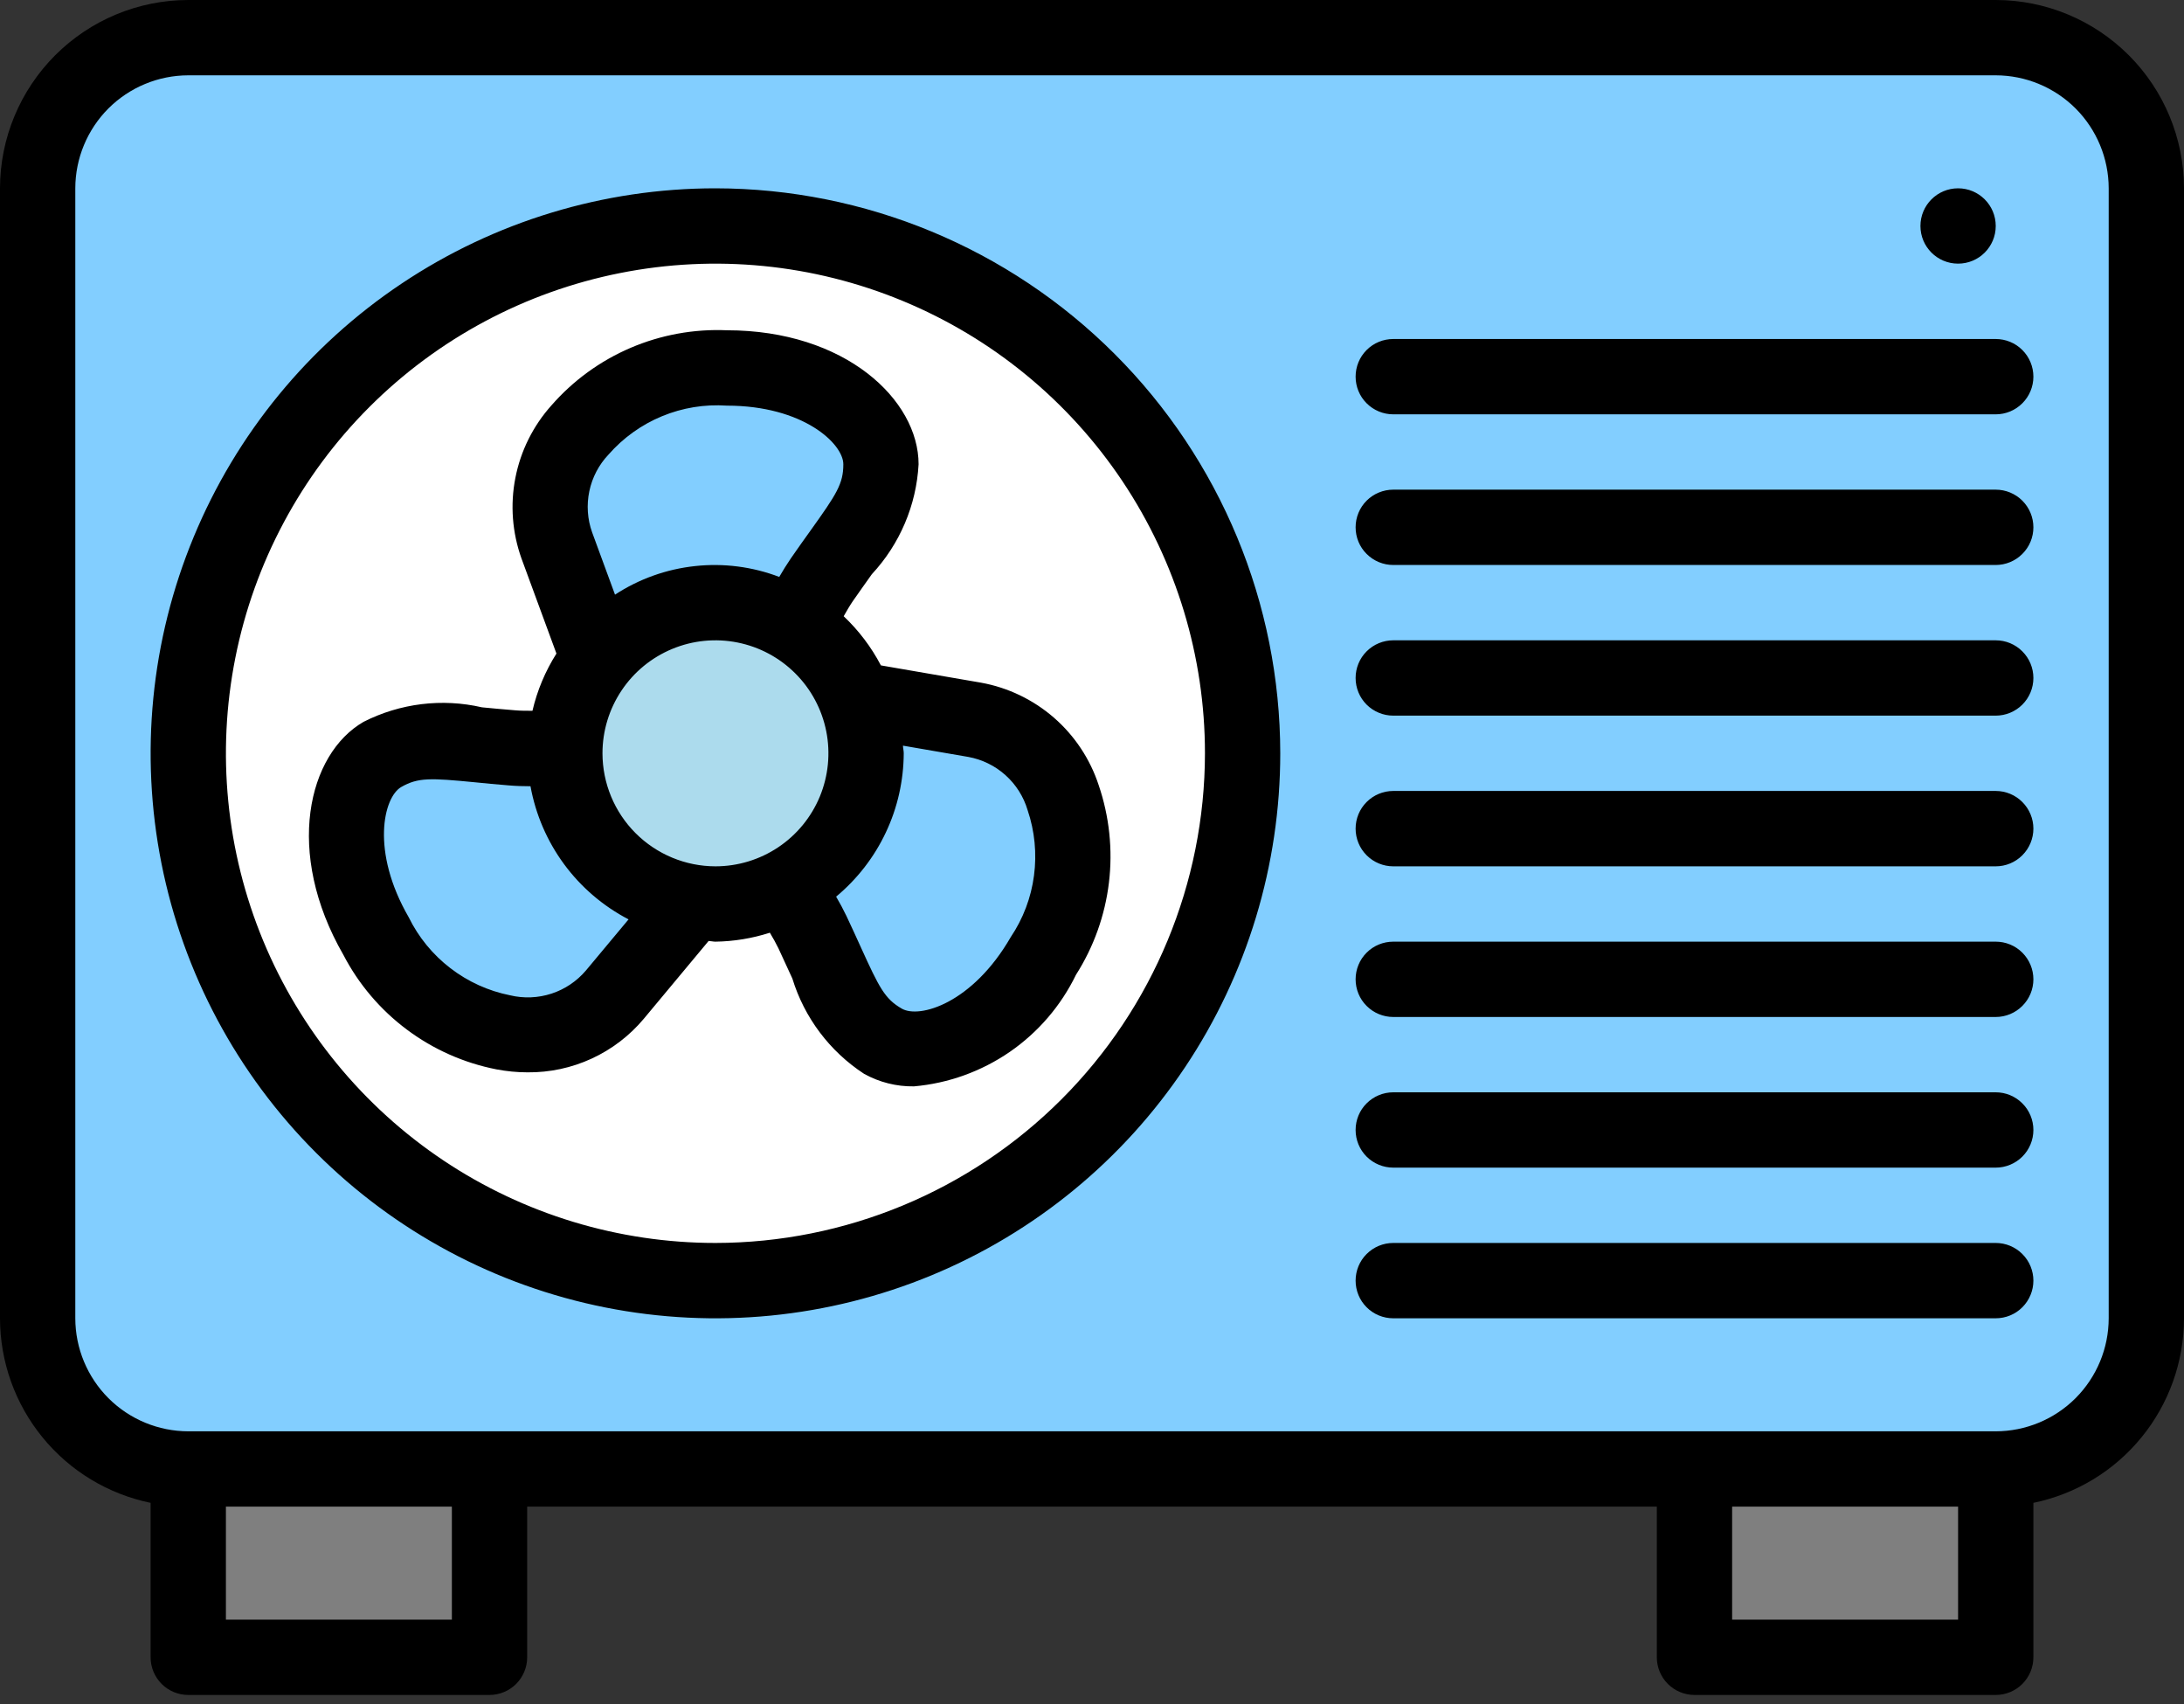 <svg width="50" height="39" viewBox="0 0 50 39" fill="none" xmlns="http://www.w3.org/2000/svg">
<rect x="0" y="0" width="50" height="39" fill="#333333" stroke="none"/>
<path d="M45.69 0.862H4.31C2.406 0.862 0.862 2.406 0.862 4.31V30.172C0.862 32.077 2.406 33.621 4.31 33.621H45.69C47.594 33.621 49.138 32.077 49.138 30.172V4.31C49.138 2.406 47.594 0.862 45.69 0.862Z" fill="#82CEFF"/>
<path d="M38.793 33.621H45.69V37.931H38.793V33.621ZM11.207 37.931H4.31V33.621H11.207V37.931Z" fill="#7F7F7F"/>
<path d="M16.379 29.31C23.045 29.31 28.448 23.907 28.448 17.241C28.448 10.576 23.045 5.172 16.379 5.172C9.714 5.172 4.31 10.576 4.31 17.241C4.31 23.907 9.714 29.31 16.379 29.31Z" fill="white"/>
<path d="M16.641 8.421C16.009 8.385 15.378 8.495 14.795 8.741C14.212 8.987 13.694 9.363 13.278 9.841C12.957 10.191 12.738 10.622 12.644 11.088C12.551 11.555 12.586 12.037 12.748 12.485L14.498 17.241H17.903V15.431C18.044 14.653 18.355 13.916 18.815 13.272C19.729 11.949 20.168 11.531 20.168 10.626C20.168 9.614 18.846 8.421 16.641 8.421Z" fill="#82CEFF"/>
<path d="M8.61 21.425C8.895 21.99 9.306 22.482 9.81 22.863C10.315 23.245 10.9 23.506 11.521 23.627C11.985 23.73 12.468 23.704 12.918 23.552C13.369 23.4 13.769 23.128 14.076 22.765L17.321 18.872L15.617 15.922L14.05 16.828C13.306 17.095 12.511 17.194 11.724 17.118C10.122 16.989 9.539 16.816 8.755 17.268C7.879 17.773 7.508 19.515 8.61 21.425Z" fill="#82CEFF"/>
<path d="M23.887 21.878C24.233 21.349 24.454 20.747 24.532 20.12C24.611 19.492 24.544 18.855 24.339 18.257C24.196 17.803 23.932 17.397 23.575 17.083C23.219 16.769 22.783 16.558 22.315 16.474L17.321 15.611L15.617 18.56L17.184 19.465C17.788 19.977 18.271 20.615 18.599 21.334C19.289 22.787 19.43 23.378 20.214 23.831C21.09 24.337 22.784 23.788 23.887 21.878Z" fill="#82CEFF"/>
<path d="M16.379 20.69C18.284 20.69 19.828 19.146 19.828 17.241C19.828 15.337 18.284 13.793 16.379 13.793C14.475 13.793 12.931 15.337 12.931 17.241C12.931 19.146 14.475 20.69 16.379 20.69Z" fill="#ACDBED"/>
<path d="M45.69 0H4.31C3.168 0.001 2.072 0.456 1.264 1.264C0.456 2.072 0.001 3.168 0 4.31V30.172C0.001 31.166 0.345 32.128 0.973 32.897C1.601 33.667 2.475 34.196 3.448 34.396V37.931C3.448 38.16 3.539 38.379 3.701 38.541C3.862 38.702 4.082 38.793 4.31 38.793H11.207C11.435 38.793 11.655 38.702 11.816 38.541C11.978 38.379 12.069 38.16 12.069 37.931V34.483H37.931V37.931C37.931 38.16 38.022 38.379 38.184 38.541C38.345 38.702 38.565 38.793 38.793 38.793H45.69C45.918 38.793 46.138 38.702 46.299 38.541C46.461 38.379 46.552 38.16 46.552 37.931V34.396C47.525 34.196 48.399 33.667 49.027 32.897C49.655 32.128 49.999 31.166 50 30.172V4.31C49.999 3.168 49.544 2.072 48.736 1.264C47.928 0.456 46.832 0.001 45.69 0ZM10.345 37.069H5.172V34.483H10.345V37.069ZM39.655 37.069V34.483H44.828V37.069H39.655ZM48.276 30.172C48.275 30.858 48.002 31.515 47.518 32C47.033 32.485 46.375 32.758 45.69 32.759H4.31C3.625 32.758 2.967 32.485 2.482 32C1.998 31.515 1.725 30.858 1.724 30.172V4.31C1.725 3.625 1.998 2.967 2.482 2.482C2.967 1.998 3.625 1.725 4.31 1.724H45.69C46.375 1.725 47.033 1.998 47.518 2.482C48.002 2.967 48.275 3.625 48.276 4.31V30.172Z" fill="black"/>
<path d="M16.379 4.31C13.822 4.31 11.322 5.069 9.195 6.49C7.069 7.91 5.411 9.93 4.433 12.293C3.454 14.656 3.198 17.256 3.697 19.764C4.196 22.273 5.427 24.577 7.236 26.385C9.044 28.193 11.348 29.425 13.857 29.924C16.365 30.423 18.965 30.167 21.328 29.188C23.691 28.209 25.71 26.552 27.131 24.425C28.552 22.299 29.31 19.799 29.31 17.241C29.307 13.813 27.943 10.526 25.519 8.102C23.095 5.678 19.808 4.314 16.379 4.31ZM16.379 28.448C14.163 28.448 11.996 27.791 10.153 26.56C8.31 25.328 6.874 23.578 6.025 21.53C5.177 19.482 4.955 17.229 5.388 15.055C5.82 12.881 6.888 10.884 8.455 9.317C10.022 7.75 12.019 6.682 14.193 6.25C16.367 5.817 18.62 6.039 20.668 6.888C22.716 7.736 24.466 9.172 25.698 11.015C26.929 12.858 27.586 15.025 27.586 17.241C27.583 20.213 26.401 23.061 24.3 25.162C22.199 27.263 19.351 28.445 16.379 28.448Z" fill="black"/>
<path d="M20.167 15.229C19.947 14.809 19.659 14.429 19.315 14.104C19.384 13.983 19.453 13.863 19.522 13.762C19.684 13.529 19.83 13.326 19.96 13.142C20.6 12.454 20.979 11.564 21.03 10.626C21.03 9.152 19.353 7.559 16.641 7.559C15.886 7.526 15.132 7.664 14.437 7.961C13.741 8.259 13.122 8.709 12.624 9.279C12.205 9.747 11.919 10.32 11.799 10.937C11.678 11.553 11.727 12.191 11.939 12.783L12.739 14.958C12.484 15.361 12.298 15.804 12.19 16.268C12.053 16.268 11.916 16.268 11.795 16.257C11.511 16.235 11.26 16.21 11.035 16.189C10.12 15.978 9.161 16.096 8.323 16.521C7.047 17.258 6.509 19.509 7.863 21.857C8.212 22.528 8.708 23.111 9.314 23.564C9.919 24.017 10.619 24.328 11.361 24.474C11.597 24.519 11.837 24.543 12.077 24.543C12.583 24.548 13.085 24.441 13.545 24.229C14.005 24.017 14.413 23.706 14.739 23.317L16.223 21.536C16.276 21.538 16.326 21.552 16.379 21.552C16.802 21.546 17.222 21.477 17.625 21.347C17.697 21.468 17.766 21.59 17.821 21.704C17.941 21.96 18.047 22.19 18.14 22.396C18.415 23.292 18.996 24.064 19.782 24.577C20.131 24.771 20.525 24.87 20.924 24.864C21.71 24.795 22.465 24.523 23.116 24.076C23.766 23.628 24.289 23.02 24.634 22.309C25.04 21.672 25.298 20.95 25.388 20.199C25.478 19.448 25.397 18.686 25.153 17.97C24.957 17.373 24.604 16.84 24.13 16.427C23.656 16.015 23.08 15.737 22.462 15.625L20.167 15.229ZM13.793 17.241C13.793 16.73 13.945 16.23 14.229 15.805C14.513 15.379 14.917 15.048 15.39 14.852C15.862 14.656 16.382 14.605 16.884 14.705C17.386 14.805 17.846 15.051 18.208 15.413C18.57 15.774 18.816 16.235 18.916 16.737C19.016 17.238 18.964 17.759 18.769 18.231C18.573 18.704 18.241 19.108 17.816 19.392C17.391 19.676 16.891 19.828 16.379 19.828C15.694 19.827 15.036 19.554 14.551 19.069C14.066 18.584 13.794 17.927 13.793 17.241ZM13.933 10.402C14.268 10.02 14.687 9.72 15.156 9.526C15.626 9.332 16.134 9.249 16.641 9.284C18.391 9.284 19.307 10.157 19.307 10.626C19.307 11.074 19.152 11.309 18.558 12.14C18.422 12.329 18.271 12.541 18.104 12.782C18.011 12.919 17.923 13.06 17.84 13.204C17.226 12.97 16.565 12.885 15.912 12.956C15.258 13.026 14.631 13.25 14.08 13.61L13.557 12.187C13.448 11.884 13.426 11.557 13.492 11.242C13.558 10.927 13.711 10.635 13.933 10.402ZM13.414 22.212C13.205 22.458 12.933 22.641 12.627 22.741C12.321 22.841 11.993 22.855 11.679 22.78C11.181 22.681 10.712 22.468 10.31 22.158C9.907 21.849 9.581 21.45 9.357 20.994C8.482 19.479 8.781 18.247 9.185 18.013C9.573 17.791 9.856 17.806 10.869 17.904C11.102 17.928 11.363 17.953 11.653 17.976C11.822 17.991 11.985 17.994 12.145 17.995C12.262 18.64 12.525 19.251 12.914 19.779C13.303 20.307 13.808 20.739 14.39 21.042L13.414 22.212ZM23.526 18.542C23.689 19.023 23.739 19.536 23.672 20.04C23.606 20.544 23.424 21.025 23.14 21.447C22.265 22.965 21.048 23.32 20.644 23.084C20.257 22.861 20.131 22.61 19.709 21.682C19.612 21.468 19.504 21.231 19.378 20.964C19.305 20.813 19.227 20.666 19.142 20.522C19.624 20.121 20.013 19.62 20.28 19.053C20.548 18.487 20.687 17.868 20.69 17.241C20.69 17.181 20.674 17.125 20.672 17.066L22.168 17.324C22.485 17.382 22.78 17.526 23.019 17.741C23.259 17.956 23.434 18.233 23.526 18.542ZM45.69 14.655H31.897C31.668 14.655 31.449 14.746 31.287 14.908C31.125 15.069 31.035 15.289 31.035 15.517C31.035 15.746 31.125 15.965 31.287 16.127C31.449 16.288 31.668 16.379 31.897 16.379H45.69C45.918 16.379 46.138 16.288 46.299 16.127C46.461 15.965 46.552 15.746 46.552 15.517C46.552 15.289 46.461 15.069 46.299 14.908C46.138 14.746 45.918 14.655 45.69 14.655ZM45.69 11.207H31.897C31.668 11.207 31.449 11.298 31.287 11.459C31.125 11.621 31.035 11.84 31.035 12.069C31.035 12.298 31.125 12.517 31.287 12.678C31.449 12.84 31.668 12.931 31.897 12.931H45.69C45.918 12.931 46.138 12.84 46.299 12.678C46.461 12.517 46.552 12.298 46.552 12.069C46.552 11.84 46.461 11.621 46.299 11.459C46.138 11.298 45.918 11.207 45.69 11.207ZM45.69 7.759H31.897C31.668 7.759 31.449 7.849 31.287 8.011C31.125 8.173 31.035 8.392 31.035 8.621C31.035 8.849 31.125 9.069 31.287 9.23C31.449 9.392 31.668 9.483 31.897 9.483H45.69C45.918 9.483 46.138 9.392 46.299 9.23C46.461 9.069 46.552 8.849 46.552 8.621C46.552 8.392 46.461 8.173 46.299 8.011C46.138 7.849 45.918 7.759 45.69 7.759ZM45.69 18.103H31.897C31.668 18.103 31.449 18.194 31.287 18.356C31.125 18.518 31.035 18.737 31.035 18.965C31.035 19.194 31.125 19.413 31.287 19.575C31.449 19.737 31.668 19.828 31.897 19.828H45.69C45.918 19.828 46.138 19.737 46.299 19.575C46.461 19.413 46.552 19.194 46.552 18.965C46.552 18.737 46.461 18.518 46.299 18.356C46.138 18.194 45.918 18.103 45.69 18.103ZM45.69 21.552H31.897C31.668 21.552 31.449 21.642 31.287 21.804C31.125 21.966 31.035 22.185 31.035 22.414C31.035 22.642 31.125 22.862 31.287 23.023C31.449 23.185 31.668 23.276 31.897 23.276H45.69C45.918 23.276 46.138 23.185 46.299 23.023C46.461 22.862 46.552 22.642 46.552 22.414C46.552 22.185 46.461 21.966 46.299 21.804C46.138 21.642 45.918 21.552 45.69 21.552ZM45.69 25H31.897C31.668 25 31.449 25.091 31.287 25.253C31.125 25.414 31.035 25.633 31.035 25.862C31.035 26.091 31.125 26.31 31.287 26.472C31.449 26.633 31.668 26.724 31.897 26.724H45.69C45.918 26.724 46.138 26.633 46.299 26.472C46.461 26.31 46.552 26.091 46.552 25.862C46.552 25.633 46.461 25.414 46.299 25.253C46.138 25.091 45.918 25 45.69 25ZM45.69 28.448H31.897C31.668 28.448 31.449 28.539 31.287 28.701C31.125 28.862 31.035 29.082 31.035 29.31C31.035 29.539 31.125 29.758 31.287 29.92C31.449 30.082 31.668 30.172 31.897 30.172H45.69C45.918 30.172 46.138 30.082 46.299 29.92C46.461 29.758 46.552 29.539 46.552 29.31C46.552 29.082 46.461 28.862 46.299 28.701C46.138 28.539 45.918 28.448 45.69 28.448Z" fill="black"/>
<path d="M44.828 6.034C45.304 6.034 45.69 5.649 45.69 5.172C45.69 4.696 45.304 4.31 44.828 4.31C44.352 4.31 43.966 4.696 43.966 5.172C43.966 5.649 44.352 6.034 44.828 6.034Z" fill="black"/>
</svg>
